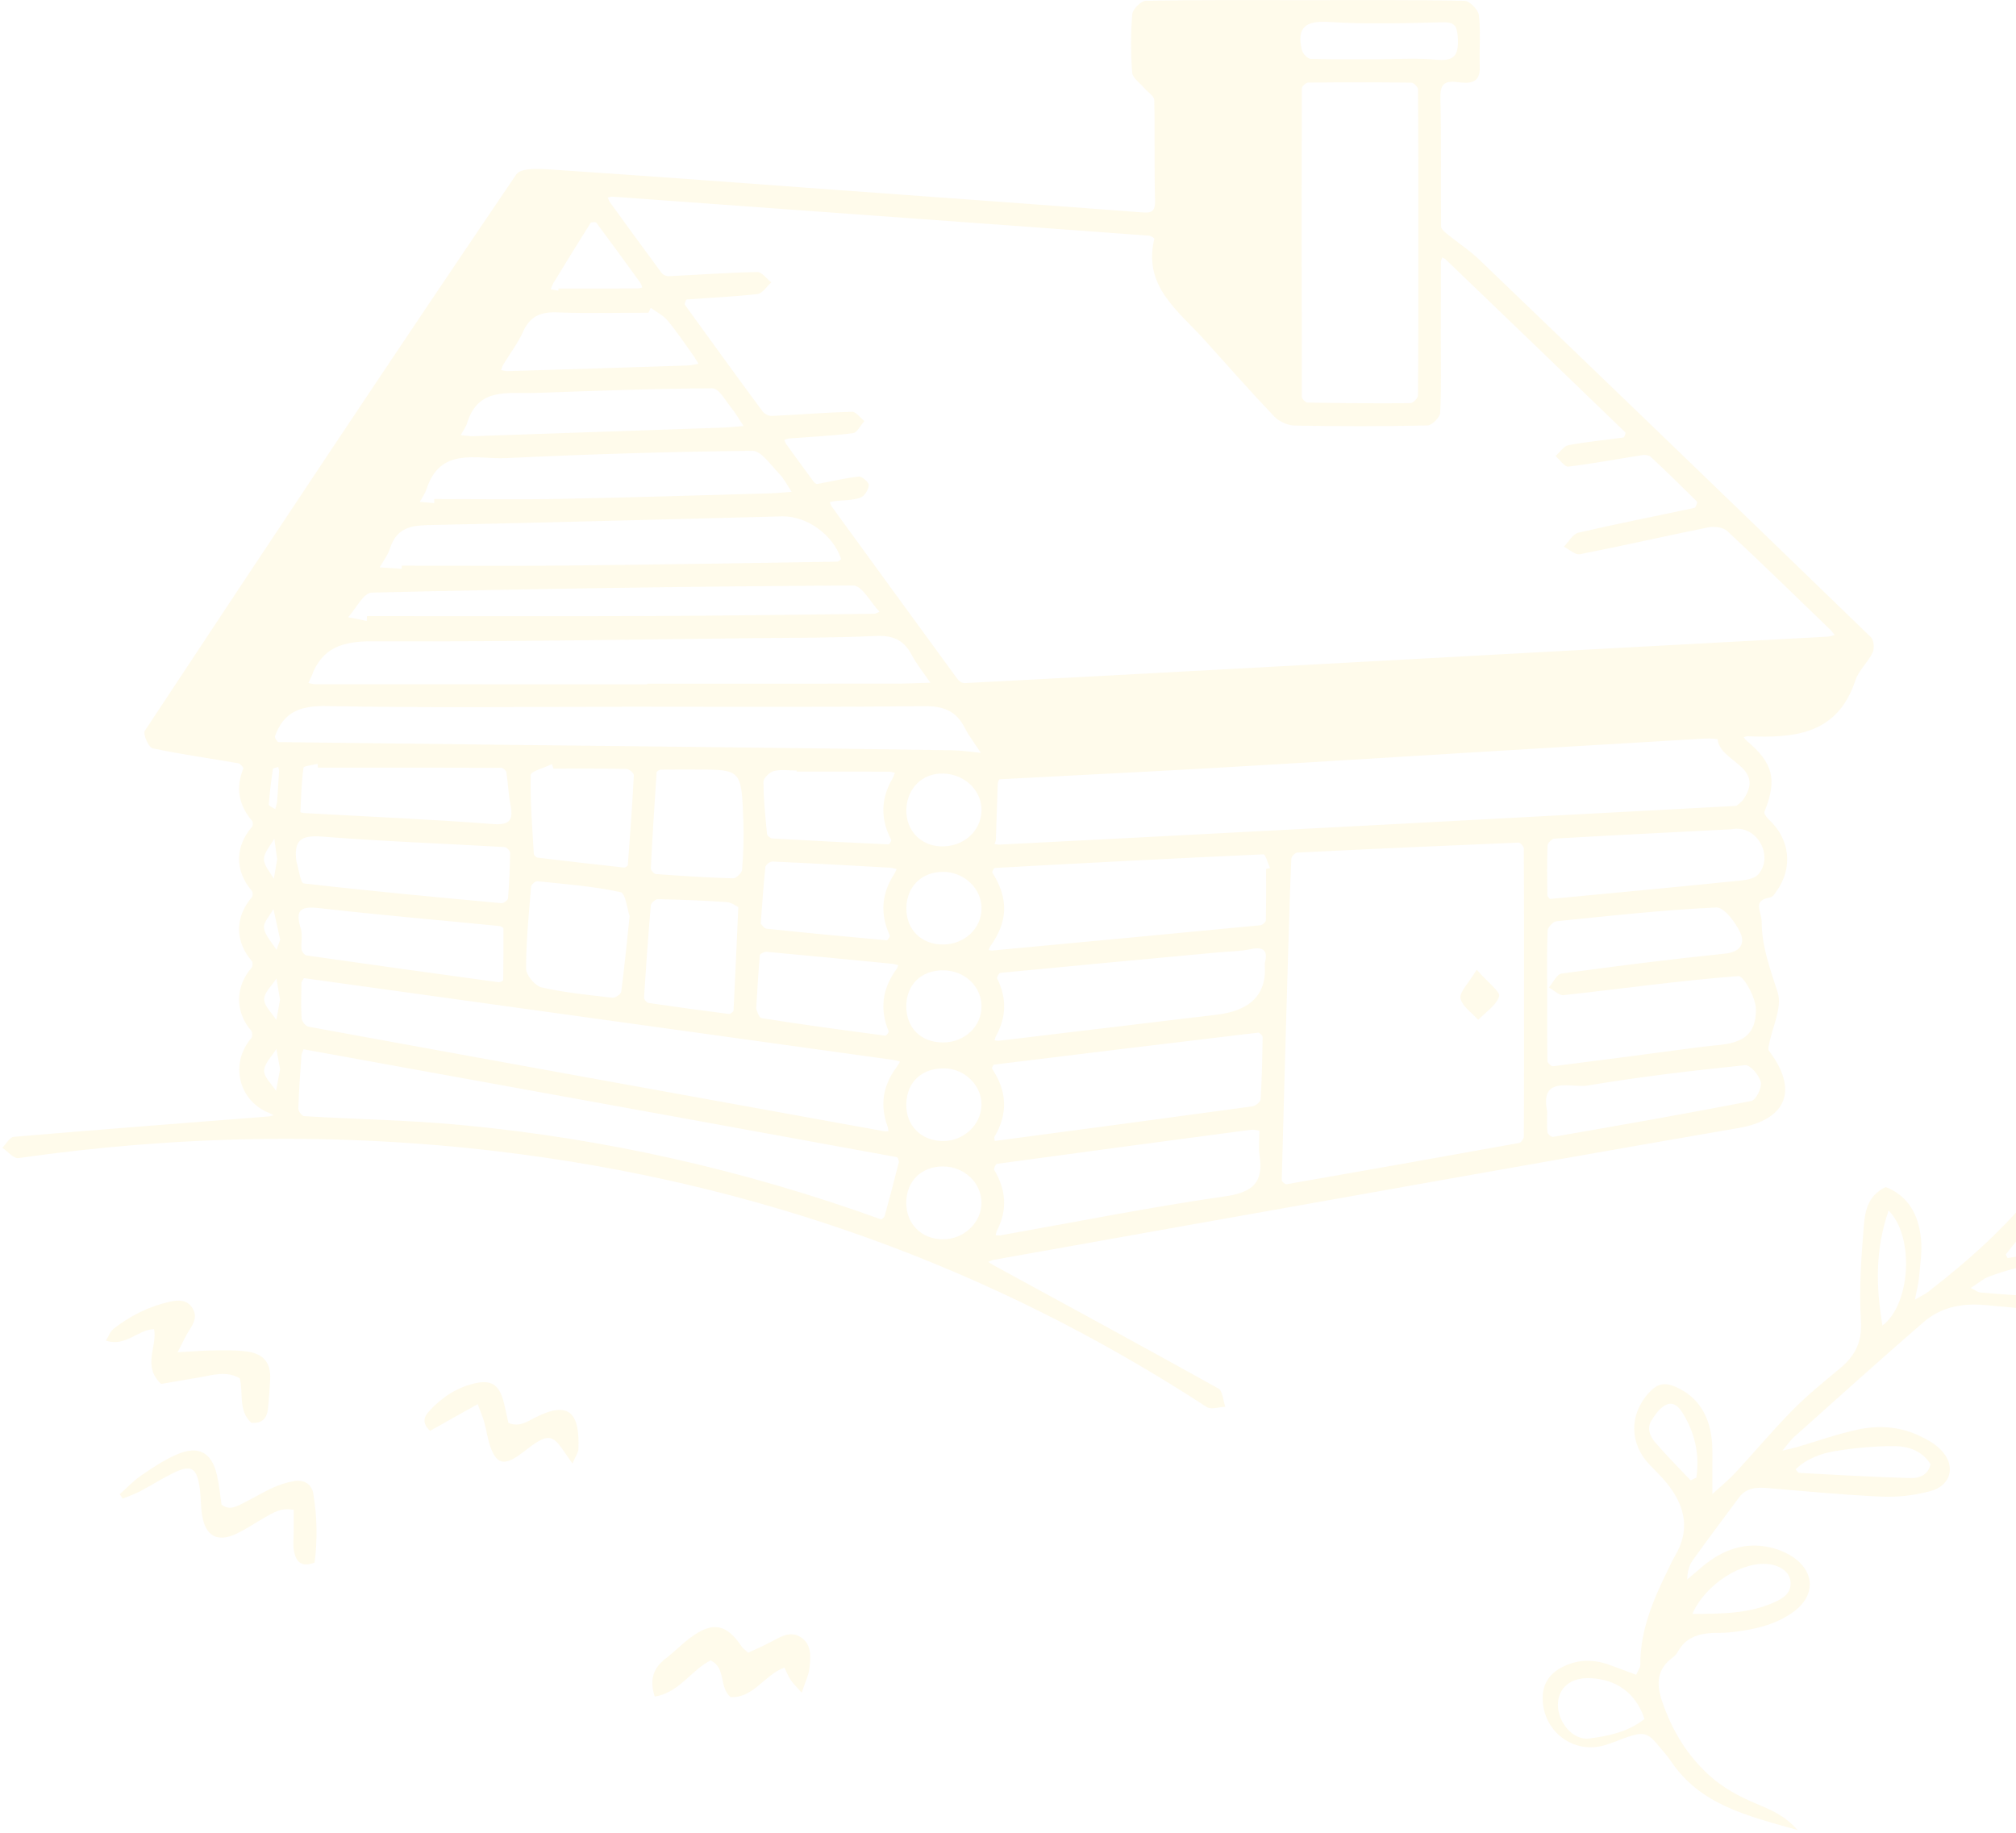 <svg width="661" height="601" viewBox="0 0 661 601" fill="none" xmlns="http://www.w3.org/2000/svg">
<g opacity="0.1">
<path d="M686.42 409.861C681.27 409.681 676.07 410.071 670.93 410.541C666.68 410.931 662.47 411.821 658.25 412.491C658.05 412.091 657.85 411.691 657.64 411.291C659.11 409.471 660.54 407.621 662.04 405.831C670.8 395.361 678.68 384.271 685.19 372.281C699.05 346.751 707.29 319.801 705.25 290.371C704.57 280.611 702.94 270.991 698.57 262.181C696.4 257.801 693.56 253.511 690.14 250.061C684.6 244.461 676.59 245.541 672.4 252.211C670.38 255.441 668.89 259.191 668.01 262.911C665.97 271.561 664.87 280.421 666.18 289.271C667.51 298.211 669.3 307.101 671.21 315.941C672.71 322.891 674.32 329.861 676.54 336.601C682.7 355.331 681.01 372.691 668.62 388.551C658.16 401.941 645.64 413.161 632.26 423.501C631.17 424.341 629.87 424.931 627.85 426.111C628.43 423.101 629 421.041 629.19 418.951C629.56 414.661 630.28 410.301 629.84 406.071C629.05 398.451 625.85 392.131 618.27 389.201C612.11 392.091 611.45 397.621 611.05 402.591C610.23 412.691 609.52 422.901 610.16 432.971C610.61 439.931 608.28 444.501 603.31 448.631C598 453.041 592.6 457.421 587.76 462.321C581.24 468.931 575.27 476.071 568.97 482.891C567.01 485.011 564.73 486.841 561.44 489.861C561.44 486.081 561.46 484.001 561.44 481.921C561.4 478.461 561.61 474.971 561.2 471.561C560.29 464.021 556.79 458.051 549.61 454.801C545.65 453.011 543.26 453.661 540.4 456.901C534.11 464.031 534.33 473.481 540.9 480.271C543.15 482.601 545.51 484.861 547.43 487.451C552.61 494.441 554 501.881 549.37 509.811C548.39 511.481 547.58 513.261 546.73 515.011C541.95 524.761 537.76 534.671 537.82 545.841C537.82 546.771 537.07 547.701 536.46 549.111C533.36 547.951 530.59 546.901 527.81 545.891C522.24 543.851 516.8 544.001 511.56 546.951C507.63 549.171 505.73 552.581 505.81 557.091C506.01 567.371 515.31 574.801 525.25 572.431C528.17 571.731 530.94 570.401 533.8 569.451C538.94 567.731 540.42 568.191 543.83 572.401C545.19 574.081 546.68 575.671 547.88 577.461C557.49 591.781 572.89 595.351 589.41 600.021C585.03 595.151 580.47 593.311 575.97 591.431C570.18 589.011 564.85 586.181 560.08 581.761C553.38 575.551 548.92 568.371 545.71 559.911C543.24 553.401 542.28 547.891 548.67 543.261C549.35 542.771 549.88 542.001 550.3 541.261C552.72 537.011 556.68 535.691 561.2 535.411C563.14 535.291 565.1 535.431 567.03 535.221C574.6 534.391 582.05 532.961 588.32 528.271C594.98 523.281 595.13 515.791 588.45 510.911C585.78 508.961 582.32 507.621 579.04 507.071C570.55 505.651 563.39 508.971 557.12 514.531C555.84 515.661 554.51 516.731 553.2 517.831C553.28 515.281 553.77 513.321 554.86 511.791C559.88 504.771 565.04 497.851 570.21 490.941C572.58 487.781 575.93 487.581 579.56 487.881C592.04 488.941 604.52 490.151 617.03 490.691C622.33 490.921 627.87 490.281 632.98 488.871C639.88 486.971 641.37 480.451 636.35 475.331C634.3 473.241 631.49 471.731 628.78 470.501C622.47 467.651 615.69 467.301 609.07 468.721C602.35 470.161 595.83 472.521 589.21 474.451C587.99 474.811 586.74 475.061 584.4 475.621C586.21 473.481 587.05 472.201 588.15 471.221C602.32 458.561 616.42 445.821 630.8 433.391C636.25 428.671 643.09 427.271 650.26 427.841C657.58 428.411 664.89 429.361 672.21 429.571C678.87 429.761 685.57 429.361 692.23 428.861C694.51 428.691 696.89 427.751 698.89 426.591C703.05 424.191 703.55 420.591 700.5 416.871C696.87 412.441 692.02 410.071 686.42 409.871V409.861ZM673.1 298.891C669.96 286.151 670.19 273.161 673.16 260.351C674.02 256.631 675.27 252.441 679.68 251.401C684.16 250.351 686.86 253.801 689.33 256.741C691.09 258.851 692.66 261.331 693.59 263.901C704.41 293.931 702.09 323.261 688.5 351.901C688.34 352.241 687.89 352.441 687.5 352.781C682.6 334.571 677.52 316.811 673.1 298.881V298.891ZM521.08 570.001C515.72 570.701 510.73 564.641 510.8 558.871C510.87 553.351 515.02 549.951 521.38 550.211C530.02 550.571 536.47 555.181 539.18 563.611C533.74 567.891 527.33 569.191 521.07 570.001H521.08ZM579.96 512.831C583.86 513.341 586.7 515.451 587.05 518.391C587.48 522.051 584.99 523.841 582.13 525.171C573.66 529.101 564.65 529.111 554.88 529.151C559.18 519.321 571.39 511.711 579.96 512.841V512.831ZM556.17 484.481C555.55 484.771 554.93 485.071 554.31 485.361C550.4 481.211 546.36 477.181 542.65 472.861C540.96 470.901 539.91 468.171 541.48 465.701C542.78 463.651 544.49 461.221 546.57 460.461C549.37 459.431 551.13 462.201 552.4 464.451C555.95 470.741 557.26 477.441 556.18 484.481H556.17ZM601.77 475.761C608.09 474.721 614.56 474.131 620.96 474.131C625.67 474.131 630.25 475.641 632.97 480.071C632.16 483.821 629.03 484.671 626.49 484.601C614.27 484.301 602.06 483.551 589.85 482.911C589.55 482.891 589.28 482.351 588.73 481.751C592.4 478.201 597.06 476.531 601.78 475.751L601.77 475.761ZM617.21 434.591C615.09 421.921 614.76 409.901 619.22 396.881C627.86 405.541 626.37 427.831 617.21 434.591ZM690.63 423.831C676.87 426.011 663.07 424.931 649.3 423.761C648.56 423.701 647.86 423.111 646.16 422.301C648.6 420.731 650.19 419.291 652.05 418.591C663.96 414.101 676.23 412.371 688.86 414.641C692.2 415.241 695.65 416.141 697.92 421.141C695.21 422.171 692.99 423.451 690.63 423.831Z" fill="#FFD234"/>
<path d="M52.809 453.74C56.609 453.1 60.999 452.37 65.389 451.6C69.779 450.84 74.18 449.36 78.59 451.88C79.889 456.78 78.019 462.47 82.379 466.47C86.07 466.81 87.609 464.9 87.889 461.62C88.159 458.4 88.469 455.19 88.59 451.96C88.76 447.13 86.669 444.13 81.779 443.26C78.019 442.6 74.1 442.74 70.249 442.76C66.71 442.78 63.179 443.1 58.23 443.37C59.95 440.08 60.859 438 62.08 436.11C63.569 433.82 64.74 431.55 63.13 428.94C61.33 426.02 58.389 426.17 55.62 426.8C48.8 428.34 42.65 431.42 37.16 435.73C36.15 436.53 35.679 438.02 34.73 439.55C41.249 441.69 45.099 435.92 50.51 435.79C51.669 441.5 46.52 447.77 52.809 453.73V453.74Z" fill="#FFD234"/>
<path d="M96.399 485.611C94.089 486.001 91.779 486.721 89.649 487.691C86.319 489.201 83.179 491.121 79.889 492.741C77.619 493.861 75.299 495.391 72.639 493.311C72.159 490.151 71.869 486.931 71.169 483.791C69.469 476.151 65.089 473.751 57.839 476.921C53.739 478.721 49.929 481.281 46.219 483.821C43.699 485.551 41.579 487.851 39.279 489.901C39.589 490.391 39.899 490.871 40.209 491.361C42.089 490.581 44.029 489.941 45.819 489.001C49.439 487.101 52.909 484.891 56.569 483.071C62.659 480.051 64.539 481.111 65.499 487.981C65.919 490.961 65.779 494.031 66.289 496.991C67.449 503.691 71.349 505.761 77.479 502.871C80.779 501.321 83.819 499.211 87.009 497.421C89.599 495.971 92.129 494.211 96.299 495.041C96.299 497.311 96.299 499.571 96.299 501.831C96.309 504.191 95.959 506.631 96.449 508.891C97.099 511.891 98.809 514.061 103.149 512.301C104.109 504.941 103.989 497.291 102.729 489.711C102.199 486.521 99.599 485.061 96.399 485.601V485.611Z" fill="#FFD234"/>
<path d="M262.579 536.8C258.919 534.46 255.619 536.87 252.359 538.55C249.979 539.78 247.509 540.84 245.319 541.86C244.189 540.84 243.599 540.49 243.259 539.97C238.179 532.35 233.669 531.5 226.279 537.01C223.519 539.07 221.109 541.59 218.369 543.68C214.289 546.79 212.819 550.61 214.679 556.27C222.789 554.91 226.619 547.57 232.999 544.39C238.159 546.86 235.639 553.07 239.529 556.43C247.019 556.82 250.559 549.18 257.179 546.74C257.929 548.24 258.459 549.6 259.249 550.79C259.989 551.91 260.999 552.86 262.859 554.99C264.009 551.46 265.159 549.19 265.419 546.83C265.819 543.21 266.179 539.12 262.569 536.81L262.579 536.8Z" fill="#FFD234"/>
<path d="M175.49 464.761C172.91 466.091 170.3 467.971 166.7 466.551C166.22 464.371 165.77 462.101 165.2 459.851C163.71 453.981 161.15 452.231 155.39 453.621C149.6 455.021 144.78 458.241 140.76 462.611C139 464.521 138.24 466.581 141.01 469.121C145.91 466.381 150.84 463.611 156.63 460.371C157.57 462.931 158.29 464.551 158.76 466.251C159.57 469.141 159.91 472.181 161 474.951C162.88 479.731 165.17 480.371 169.43 477.611C171.77 476.091 173.85 474.151 176.23 472.721C179.7 470.631 181.5 471.131 183.87 474.391C184.93 475.851 185.95 477.351 187.69 479.851C188.69 477.501 189.61 476.301 189.66 475.061C190.08 464.141 187.21 458.741 175.49 464.771V464.761Z" fill="#FFD234"/>
<path d="M460.21 389.121C496.79 382.641 533.36 376.161 569.97 369.851C585.87 367.111 589.8 357.381 579.95 344.461C579.63 344.041 579.91 343.081 580.04 342.401C581.13 336.691 584.4 330.311 582.87 325.431C580.45 317.731 577.64 310.521 577.61 302.191C577.6 298.681 574.33 295.231 580.49 294.221C581.23 294.101 581.89 293.021 582.43 292.271C587.97 284.551 586.94 275.131 579.96 268.701C579.25 268.041 578.28 266.711 578.52 266.131C582.77 255.581 581.43 250.151 572.56 242.761C572.23 242.481 572.01 242.071 571.74 241.721C572.17 241.601 572.6 241.371 573.02 241.391C588.3 242.051 602.47 240.851 608.34 223.071C609.43 219.781 612.45 217.171 613.99 213.971C614.63 212.641 614.41 209.871 613.44 208.931C570.74 167.581 527.94 126.341 485.07 85.171C481.87 82.101 478.08 79.641 474.62 76.831C473.76 76.131 472.51 75.151 472.5 74.291C472.37 60.301 472.62 46.301 472.28 32.321C472.17 27.821 473.34 26.391 477.79 26.921C481.41 27.351 485.41 27.711 485.18 21.861C484.97 16.251 485.53 10.581 484.91 5.041C484.71 3.231 481.89 0.311 480.22 0.271C462.86 -0.079 445.48 0.051 428.11 0.051C410.63 0.051 393.16 -0.069 375.69 0.251C374.11 0.281 371.38 3.011 371.24 4.661C370.71 11.011 370.73 17.461 371.22 23.821C371.36 25.611 373.8 27.231 375.21 28.901C376.32 30.211 378.42 31.461 378.45 32.771C378.71 43.741 378.41 54.721 378.71 65.691C378.81 69.491 377.54 69.881 374.25 69.621C341.93 67.161 309.6 64.841 277.28 62.491C246.04 60.221 214.81 57.851 183.56 55.781C178.71 55.461 171.01 54.631 169.27 57.191C128.22 117.691 87.78 178.621 47.47 239.621C46.81 240.621 48.73 245.071 50 245.341C59.29 247.321 68.72 248.611 78.08 250.241C78.76 250.361 79.91 251.661 79.78 251.981C77.2 258.331 78.26 263.971 82.66 269.141C82.99 269.531 82.96 270.721 82.61 271.121C76.98 277.631 76.97 285.561 82.57 292.081C82.93 292.501 82.94 293.761 82.59 294.171C76.97 300.671 76.98 308.631 82.59 315.131C82.95 315.541 82.88 316.851 82.49 317.291C77.06 323.501 77.02 331.781 82.36 337.901C82.79 338.391 82.8 339.911 82.38 340.401C75.27 348.661 78.17 360.891 88.27 364.921C88.78 365.121 89.25 365.421 89.74 365.671C89.17 365.801 88.61 366.001 88.04 366.051C60.2 368.241 32.35 370.361 4.52 372.731C3.18 372.841 2.01 375.071 0.76 376.311C2.53 377.501 4.47 379.931 6.03 379.701C58.53 372.211 111.11 371.241 163.78 377.561C247.51 387.601 324.91 415.181 395.63 461.311C397.05 462.241 399.67 461.311 401.74 461.241C401.02 459.191 400.91 456.041 399.48 455.251C374.93 441.571 350.23 428.181 325.56 414.721C325.03 414.431 324.54 414.071 324.03 413.741C324.61 413.511 325.18 413.161 325.78 413.061C370.58 405.071 415.39 397.081 460.2 389.141L460.21 389.121ZM401.67 392.241C377.05 395.781 352.63 400.671 328.12 405.011C327.58 405.111 327.01 405.011 326.45 405.011C326.59 404.491 326.65 403.931 326.89 403.461C330.39 396.651 329.87 390.061 325.98 383.571C325.75 383.191 326.46 381.641 326.86 381.591C354.6 377.791 382.35 374.091 410.1 370.421C411.11 370.291 412.17 370.611 412.92 370.681C412.92 374.011 412.62 376.451 412.97 378.781C414.34 387.711 410.79 390.931 401.67 392.251V392.241ZM414.66 319.871C413.94 327.238 408.713 331.508 398.98 332.681C375.16 335.541 351.35 338.391 327.53 341.231C327.06 341.291 326.57 341.131 326.09 341.071C326.25 340.591 326.34 340.081 326.58 339.651C329.99 333.441 330.14 327.211 326.95 320.851C326.76 320.461 327.54 319.011 327.96 318.971C351.84 316.661 375.72 314.451 399.61 312.241C403.07 311.921 406.61 311.931 409.99 311.211C414.42 310.271 415.82 311.741 414.69 315.821C414.69 317.281 414.8 318.591 414.67 319.881L414.66 319.871ZM499.65 372.561C499.65 373.321 498.74 374.621 498.08 374.741C472.68 379.341 447.26 383.841 421.83 388.271C421.37 388.351 420.24 387.381 420.25 386.931C420.91 361.481 421.65 336.041 422.4 310.591C422.69 300.901 422.97 291.211 423.4 281.531C423.43 280.811 424.64 279.581 425.35 279.541C449.53 278.341 473.71 277.251 497.89 276.261C498.47 276.241 499.62 277.521 499.63 278.201C499.73 293.951 499.71 309.711 499.71 325.461C499.71 341.211 499.73 356.861 499.64 372.561H499.65ZM577.34 354.771C577.75 356.591 575.72 360.681 574.22 360.971C552.61 365.201 530.92 368.971 509.22 372.751C508.68 372.841 507.45 371.831 507.38 371.231C507.14 369.231 507.29 367.191 507.29 364.351C504.76 352.421 515.34 356.801 520.47 355.931C537.61 353.031 554.91 351.021 572.2 349.231C573.81 349.061 576.83 352.561 577.33 354.781L577.34 354.771ZM512.69 326.271C531.79 324.181 550.83 321.491 569.97 320.021C571.7 319.891 575.69 327.111 575.73 330.951C575.85 343.201 565.72 342.181 557.57 343.271C541.46 345.431 525.35 347.561 509.22 349.581C508.66 349.651 507.38 348.501 507.37 347.901C507.24 340.521 507.29 333.131 507.29 325.751C507.29 318.891 507.15 312.021 507.42 305.171C507.46 304.051 509.2 302.161 510.3 302.051C527.76 300.271 545.22 298.341 562.73 297.531C565.31 297.411 569.05 302.431 570.62 305.831C572.22 309.301 570.67 312.141 565.62 312.661C547.7 314.491 529.82 316.761 511.97 319.211C510.42 319.421 509.22 322.181 507.85 323.761C509.47 324.651 511.19 326.441 512.69 326.281V326.271ZM576.5 286.681C575.37 287.991 572.87 288.481 570.93 288.681C550.07 290.791 529.2 292.781 508.33 294.731C508.03 294.761 507.34 293.911 507.34 293.461C507.27 288.061 507.2 282.651 507.4 277.251C507.43 276.431 508.79 275.011 509.6 274.961C528.67 273.861 547.76 272.911 567.63 271.891C576.03 270.161 581.74 280.641 576.51 286.681H576.5ZM571.69 261.991C570.92 263.141 569.61 263.931 569.29 264.221C530.94 266.271 494.07 268.251 457.19 270.201C428.5 271.721 399.82 273.201 371.13 274.701C356.66 275.451 342.18 276.191 327.71 276.921C327.18 276.951 326.63 276.791 326.09 276.711C326.24 276.241 326.51 275.771 326.53 275.291C326.74 269.171 326.91 263.061 327.14 256.941C327.16 256.431 327.54 255.511 327.79 255.501C350.42 254.271 373.06 253.211 395.69 251.921C422.97 250.381 450.23 248.651 477.5 247.011C504.67 245.381 531.83 243.741 559 242.151C560.44 242.061 563.16 242.201 563.18 242.441C563.93 249.921 578.9 251.261 571.69 261.991ZM435.79 7.211C448.07 7.981 460.43 7.601 472.75 7.311C476.8 7.221 477.72 8.231 477.98 12.351C478.35 18.281 476.74 20.171 470.72 19.561C464.59 18.941 458.36 19.421 452.17 19.421C444.68 19.421 437.19 19.531 429.71 19.291C428.7 19.261 427.14 17.571 426.86 16.411C425.08 8.861 428.11 6.731 435.78 7.211H435.79ZM464.93 129.601C464.93 130.511 463.33 132.171 462.46 132.181C451.23 132.281 440.01 132.181 428.78 132.001C428.1 131.991 426.85 130.801 426.85 130.161C426.76 96.421 426.75 62.671 426.85 28.931C426.85 28.281 428.19 27.091 428.91 27.081C440.19 26.961 451.47 26.951 462.76 27.101C463.53 27.101 464.93 28.541 464.93 29.321C465.06 46.111 465.03 62.911 465.03 79.701C465.03 96.341 465.07 112.981 464.92 129.611L464.93 129.601ZM181.66 92.461C185.61 85.991 189.57 79.531 193.62 73.121C193.83 72.791 195.31 72.731 195.53 73.031C200.41 79.561 205.2 86.161 209.98 92.761C210.29 93.181 210.38 93.761 210.57 94.261C210.08 94.371 209.59 94.591 209.1 94.591C200.43 94.611 191.77 94.601 183.1 94.601C183.1 94.841 183.08 95.071 183.07 95.311L180.57 94.801C180.92 94.021 181.19 93.191 181.63 92.461H181.66ZM165.02 119.521C167.2 115.921 169.82 112.511 171.53 108.701C173.81 103.621 177.33 102.221 182.66 102.421C192.62 102.801 202.61 102.531 212.59 102.531L213.38 100.931C215.24 102.301 217.45 103.381 218.89 105.101C221.85 108.641 224.42 112.511 227.12 116.271C227.81 117.221 228.38 118.261 229 119.261C227.8 119.461 226.61 119.791 225.41 119.831C205.72 120.481 186.04 121.091 166.35 121.691C165.67 121.711 164.98 121.451 164.29 121.331C164.53 120.721 164.7 120.071 165.03 119.521H165.02ZM153.15 138.721C156.77 126.831 166.68 129.131 175.38 128.831C194.8 128.171 214.22 127.391 233.64 127.321C235.74 127.321 237.96 131.511 239.92 133.911C241.38 135.701 242.51 137.751 243.79 139.681C241.55 139.861 239.32 140.121 237.07 140.201C209.92 141.151 182.76 142.071 154.53 143.031C154.08 142.981 152.57 142.821 151.06 142.671C151.77 141.361 152.72 140.121 153.14 138.731L153.15 138.721ZM139.86 160.341C144.38 146.361 156.34 150.651 165.86 150.201C192.79 148.921 219.75 148.081 246.7 147.811C249.61 147.781 252.72 152.491 255.45 155.281C257.11 156.991 258.21 159.251 259.57 161.261C257.23 161.421 254.89 161.671 252.55 161.741C229.7 162.381 206.85 163.121 183.99 163.561C170.13 163.831 156.26 163.611 142.39 163.611C142.39 164.061 142.39 164.511 142.38 164.961C140.8 164.821 139.23 164.691 137.65 164.551C138.4 163.151 139.37 161.821 139.85 160.341H139.86ZM127.93 179.661C130.31 172.221 136.03 172.241 142.39 172.111C180.41 171.331 218.43 170.241 256.45 169.301C264.52 169.101 273.23 175.431 275.76 183.231C275.81 183.401 274.94 184.141 274.49 184.151C244.82 184.621 215.15 185.121 185.48 185.421C167.56 185.601 149.63 185.451 131.71 185.451C131.71 185.801 131.71 186.161 131.71 186.511C129.31 186.351 126.91 186.181 124.51 186.021C125.68 183.911 127.22 181.911 127.94 179.661H127.93ZM121.83 194.301C174.47 193.041 227.12 192.231 279.77 191.971C282.62 191.961 285.5 197.571 288.37 200.571C287.77 200.801 287.17 201.241 286.56 201.241C262.08 201.521 237.59 201.871 213.1 201.971C182.17 202.091 151.25 202.001 120.32 202.001C120.29 202.531 120.27 203.061 120.24 203.591C118.21 203.181 116.19 202.781 114.16 202.371C116.71 199.561 119.21 194.371 121.83 194.301ZM102.07 221.851C105.54 212.271 112.38 210.211 122.25 210.261C163.88 210.451 205.51 209.681 247.15 209.231C260.45 209.091 273.77 209.151 287.05 208.511C292.59 208.251 296.25 209.691 298.86 214.611C300.59 217.871 302.97 220.781 305.06 223.841C301.35 223.941 297.64 224.131 293.93 224.141C266.68 224.171 239.44 224.151 212.19 224.151V224.371C175.95 224.371 139.71 224.371 103.48 224.351C102.69 224.351 101.9 224.081 101.11 223.931C101.43 223.241 101.81 222.561 102.07 221.841V221.851ZM89.49 252.121C89.54 251.821 90.64 251.671 91.25 251.451C91.37 252.031 91.49 252.611 91.51 252.731C91.28 256.421 91.1 259.631 90.85 262.831C90.78 263.661 90.46 264.471 90.26 265.291C89.51 264.791 88.09 264.231 88.12 263.791C88.4 259.891 88.91 256.001 89.48 252.121H89.49ZM89.95 274.951C90.25 277.111 90.54 279.271 90.88 281.721C90.54 283.731 90.16 285.941 89.78 288.151C88.62 285.991 86.49 283.801 86.55 281.661C86.61 279.391 88.73 277.181 89.96 274.951H89.95ZM90.51 357.651C89.1 355.441 86.53 353.191 86.6 351.041C86.69 348.621 89.17 346.291 90.61 343.911C91.01 346.071 91.41 348.231 91.84 350.561C91.4 352.901 90.95 355.281 90.51 357.651ZM86.62 327.621C86.62 325.361 89.19 323.101 90.64 320.841C91.03 323.121 91.42 325.401 91.82 327.771C91.41 330.001 91.01 332.221 90.61 334.431C89.18 332.161 86.62 329.891 86.62 327.621ZM90.66 311.421C89.2 309.051 86.92 306.791 86.57 304.261C86.31 302.371 88.54 300.131 89.66 298.051C90.4 301.421 91.14 304.801 91.87 308.091C91.4 309.391 91.04 310.411 90.67 311.421H90.66ZM91.31 243.321C90.89 243.321 89.99 241.861 90.16 241.381C93.01 233.361 98.55 231.341 107.06 231.501C139.29 232.111 171.55 231.741 203.79 231.741V231.701C236.82 231.701 269.84 231.901 302.86 231.521C309.16 231.451 313.38 232.931 316.27 238.521C317.77 241.441 319.81 244.081 321.61 246.841C318.45 246.541 315.29 246.031 312.13 245.991C286.4 245.601 260.67 245.261 234.94 244.971C187.06 244.421 139.18 243.931 91.3 243.311L91.31 243.321ZM308.53 277.501C301.79 277.301 296.96 272.161 297.17 265.391C297.39 258.331 302.54 253.371 309.4 253.621C316.48 253.881 322 259.331 321.81 265.871C321.61 272.631 315.81 277.711 308.53 277.501ZM321.82 297.761C321.85 304.401 316.26 309.661 309.16 309.671C302.06 309.671 297.13 304.781 297.18 297.751C297.23 290.781 302.13 285.871 309.1 285.851C316.05 285.821 321.8 291.211 321.83 297.771L321.82 297.761ZM291.36 338.101C291.49 338.411 290.59 339.601 290.27 339.561C276.74 337.771 263.21 335.971 249.73 333.821C248.69 333.651 248.06 330.911 247.94 330.671C248.37 323.741 248.65 318.451 249.13 313.191C249.17 312.731 250.62 312.011 251.36 312.071C265.21 313.321 279.05 314.681 292.89 316.031C293.44 316.081 293.97 316.321 294.51 316.471C294.29 316.961 294.14 317.501 293.83 317.921C289.26 324.201 288.4 330.891 291.36 338.111V338.101ZM292.2 275.351C292.35 275.641 291.63 276.851 291.35 276.841C278.64 276.271 265.93 275.641 253.23 274.911C252.59 274.871 251.53 273.981 251.48 273.411C250.94 267.731 250.34 262.031 250.32 256.331C250.32 255.101 252.35 253.151 253.76 252.791C256.11 252.201 258.71 252.631 261.21 252.631C261.21 252.741 261.21 252.861 261.21 252.971C271.29 252.971 281.37 252.971 291.46 252.991C292.11 252.991 292.76 253.241 293.4 253.381C293.17 253.971 293.01 254.611 292.69 255.151C288.77 261.801 288.62 268.511 292.2 275.351ZM250.95 284.241C251.03 283.541 252.51 282.431 253.3 282.471C266.17 283.051 279.03 283.771 291.9 284.491C292.6 284.531 293.29 284.771 293.98 284.921C293.7 285.501 293.49 286.131 293.14 286.671C288.98 293.091 288.53 299.741 291.74 306.701C291.89 307.031 291.04 308.321 290.73 308.291C277.59 307.111 264.46 305.871 251.34 304.491C250.49 304.401 249.77 303.131 249.42 302.811C249.95 295.931 250.33 290.071 250.96 284.241H250.95ZM240.33 287.981C231.88 287.731 223.44 287.181 215.01 286.571C214.4 286.531 213.36 285.291 213.39 284.651C213.92 274.181 214.58 263.721 215.29 253.271C215.31 252.921 216.16 252.351 216.63 252.341C220.58 252.261 224.53 252.301 228.48 252.301C243.06 252.341 243.13 252.331 243.73 269.291C243.92 274.571 243.73 279.891 243.31 285.161C243.23 286.221 241.34 288.011 240.33 287.981ZM242.07 297.411C241.5 310.221 241.06 320.741 240.51 331.261C240.49 331.701 239.48 332.511 239.01 332.451C230.21 331.331 221.41 330.131 212.64 328.831C212.05 328.741 211.13 327.651 211.16 327.081C211.8 316.991 212.51 306.911 213.39 296.841C213.46 296.071 214.9 294.801 215.69 294.811C223.21 294.971 230.73 295.241 238.24 295.761C239.85 295.871 241.39 297.091 242.07 297.401V297.411ZM205.84 283.661C205.82 283.961 204.98 284.491 204.57 284.441C195.15 283.421 185.73 282.341 176.32 281.201C175.83 281.141 175.06 280.431 175.03 279.981C174.52 271.361 173.81 262.721 174.01 254.111C174.04 252.861 178.54 251.721 180.97 250.531C181.14 251.031 181.3 251.521 181.47 252.021C189.47 252.021 197.47 251.961 205.46 252.121C206.3 252.141 207.85 253.511 207.82 254.191C207.31 264.021 206.59 273.841 205.85 283.661H205.84ZM206.44 300.391C205.46 309.601 204.72 317.391 203.69 325.141C203.58 325.951 201.74 327.221 200.84 327.121C193.05 326.231 185.21 325.471 177.59 323.751C175.45 323.271 172.5 319.741 172.5 317.611C172.48 308.641 173.4 299.671 174.13 290.711C174.18 290.031 175.54 288.861 176.19 288.931C185.31 289.881 194.51 290.561 203.44 292.491C205.13 292.851 205.71 298.321 206.44 300.391ZM161.52 270.171C140.96 268.591 120.35 267.731 99.76 266.581C99.32 266.561 98.49 266.341 98.5 266.251C98.72 261.401 98.84 256.531 99.5 251.741C99.59 251.111 102.52 250.861 104.13 250.441C104.16 250.851 104.19 251.261 104.22 251.671C124.28 251.671 144.34 251.661 164.4 251.741C164.97 251.741 165.95 252.651 166.04 253.251C166.57 256.691 166.67 260.201 167.33 263.601C168.29 268.541 167.61 270.641 161.51 270.171H161.52ZM105.61 274.291C125.54 275.861 145.54 276.571 165.51 277.731C166.16 277.771 167.27 278.981 167.26 279.641C167.18 284.621 166.96 289.611 166.56 294.581C166.51 295.181 165.07 296.191 164.36 296.121C142.74 294.131 121.13 292.131 99.57 289.641C98.5 289.521 97.96 284.911 97.17 282.401C96.28 275.431 98.72 273.761 105.62 274.301L105.61 274.291ZM165 321.291C165 321.561 163.94 322.101 163.44 322.031C142.46 319.171 121.48 316.261 100.52 313.261C99.86 313.171 98.95 312.011 98.87 311.281C98.63 309.021 99.28 306.551 98.62 304.461C96.57 297.971 98.87 297.061 104.99 297.771C124.53 300.031 144.13 301.661 163.71 303.611C164.57 303.701 165.36 304.551 165.06 304.381C165.06 310.951 165.08 316.121 164.99 321.291H165ZM294.67 381.201C293.21 387.021 291.67 392.831 290.08 398.621C289.95 399.101 289.08 399.861 288.82 399.771C244.1 383.631 198.07 373.211 150.76 368.811C133.81 367.231 116.74 366.971 99.73 365.951C99.01 365.911 97.78 364.321 97.81 363.481C97.99 357.681 98.42 351.891 98.84 346.111C98.89 345.381 99.29 344.671 99.51 344.021C118.94 347.541 137.81 350.971 156.67 354.391C202.48 362.701 248.28 371.001 294.07 379.391C294.39 379.451 294.82 380.671 294.68 381.231L294.67 381.201ZM293.9 349.991C289.44 355.961 288.45 362.421 291.04 369.431C291.21 369.891 291.22 370.401 291.31 370.891C290.81 370.891 290.3 370.961 289.81 370.881C226.93 359.501 164.05 348.131 101.19 336.631C100.26 336.461 98.97 334.921 98.9 333.941C98.64 330.111 98.76 326.251 98.84 322.401C98.85 321.771 99.42 321.161 99.65 320.701C135.54 325.681 170.83 330.571 206.12 335.471C235.03 339.481 263.95 343.491 292.86 347.511C293.61 347.611 294.35 347.881 295.09 348.071C294.7 348.711 294.35 349.381 293.9 349.981V349.991ZM309.19 318.141C316.21 318.141 321.75 323.301 321.81 329.891C321.87 336.521 316.28 341.791 309.19 341.791C301.99 341.791 297.15 337.041 297.15 329.961C297.15 322.891 302 318.131 309.19 318.131V318.141ZM321.8 362.381C321.63 368.911 315.87 374.201 309.04 374.111C301.96 374.011 297 368.971 297.15 362.021C297.31 354.721 302.26 350.121 309.79 350.291C316.44 350.441 321.97 356.001 321.8 362.381ZM309.11 406.331C302.12 406.301 297.1 401.251 297.14 394.281C297.18 387.251 302.15 382.391 309.25 382.441C316.18 382.481 321.8 387.821 321.8 394.351C321.8 400.891 316.01 406.361 309.11 406.331ZM316.13 223.951C315.41 223.991 314.4 223.281 313.93 222.631C300.17 203.831 286.46 184.991 272.76 166.151C272.44 165.711 272.29 165.161 272.07 164.661C272.6 164.541 273.12 164.371 273.66 164.311C276.49 163.981 279.45 164.071 282.09 163.181C283.41 162.741 284.73 160.581 284.88 159.081C284.96 158.201 282.64 156.141 281.58 156.251C277.01 156.741 272.5 157.871 267.96 158.681C267.6 158.741 266.99 158.221 266.7 157.831C263.73 153.821 260.8 149.781 257.87 145.731C257.55 145.291 257.38 144.741 257.14 144.241C257.71 144.071 258.27 143.791 258.85 143.751C265.79 143.211 272.76 142.911 279.65 142.021C281.05 141.841 282.17 139.431 283.41 138.051C282.05 136.981 280.66 134.961 279.33 135.001C270.56 135.241 261.81 135.971 253.04 136.371C252.03 136.421 250.62 135.671 250 134.841C241.44 123.261 232.97 111.601 224.55 99.921C224.34 99.621 224.92 98.211 225.2 98.191C232.91 97.581 240.66 97.301 248.34 96.411C249.99 96.221 251.39 93.911 252.91 92.581C251.37 91.391 249.8 89.161 248.28 89.191C238.57 89.381 228.88 90.101 219.18 90.551C218.42 90.581 217.35 90.071 216.89 89.451C211.19 81.761 205.58 74.021 199.96 66.271C199.64 65.831 199.49 65.271 199.26 64.771C199.79 64.671 200.34 64.441 200.86 64.481C234.69 66.921 268.52 69.381 302.35 71.841C327.16 73.641 351.98 75.441 376.79 77.281C377.4 77.331 378.53 78.091 378.48 78.291C374.71 93.861 386.26 101.831 394.78 111.281C402.4 119.741 409.93 128.301 417.78 136.541C419.37 138.211 422.22 139.491 424.52 139.531C439.03 139.801 453.54 139.801 468.05 139.491C469.53 139.461 472.13 136.811 472.21 135.281C472.63 127.191 472.41 119.061 472.41 110.951C472.42 102.631 472.41 94.311 472.44 85.991C472.44 85.461 472.72 84.931 472.87 84.411C473.26 84.631 473.72 84.781 474.03 85.081C493.69 103.951 513.33 122.831 532.92 141.771C533.1 141.951 532.6 143.391 532.3 143.441C526.3 144.301 520.25 144.821 514.3 145.941C512.71 146.241 511.44 148.281 510.02 149.521C511.43 150.741 512.99 153.131 514.24 152.981C522.39 152.011 530.46 150.461 538.58 149.201C539.44 149.071 540.69 149.261 541.28 149.811C546.41 154.601 551.44 159.501 556.41 164.461C556.63 164.681 556.01 166.421 555.58 166.511C542.9 169.241 530.16 171.711 517.52 174.651C515.68 175.081 514.34 177.651 512.76 179.241C514.52 180.121 516.49 182.011 518.02 181.711C532.06 178.961 546.02 175.741 560.05 172.921C562.02 172.521 564.96 172.851 566.3 174.091C577.72 184.711 588.88 195.621 600.1 206.451C600.64 206.971 601.07 207.621 601.55 208.211C600.77 208.391 600 208.701 599.22 208.741C577.22 209.941 555.23 211.101 533.23 212.291C489.76 214.641 446.29 217.011 402.82 219.371C373.92 220.931 345.03 222.491 316.13 223.981V223.951ZM324.68 310.281C330.55 302.091 330.74 294.661 325.37 286.091C325.21 285.831 325.88 284.591 326.21 284.571C355.56 282.971 384.9 281.411 414.26 280.111C414.91 280.081 415.7 283.051 416.42 284.621C415.99 284.721 415.55 284.811 415.12 284.911C415.12 290.511 415.17 296.121 415.04 301.721C415.03 302.301 413.95 303.291 413.3 303.351C384 306.171 354.7 308.911 325.39 311.641C325 311.681 324.6 311.551 324.2 311.491C324.36 311.081 324.43 310.621 324.68 310.281ZM325.95 349.051C354.81 345.491 383.67 341.991 412.54 338.571C412.98 338.521 413.99 339.541 413.98 340.041C413.88 346.841 413.75 353.651 413.33 360.441C413.28 361.281 411.65 362.601 410.62 362.741C382.69 366.571 354.74 370.281 326.16 374.091C326.12 373.551 325.89 373.001 326.08 372.691C330.6 365.081 330.15 357.691 325.29 350.411C325.14 350.181 325.65 349.101 325.94 349.061L325.95 349.051Z" fill="#FFD234"/>
<path d="M484.17 317.932C481.37 322.602 478.45 325.312 478.87 327.332C479.42 329.962 482.61 332.052 484.66 334.372C487.1 331.852 490.56 329.672 491.53 326.682C492.01 325.192 487.92 322.212 484.17 317.942V317.932Z" fill="#FFD234"/>
</g>
</svg>
